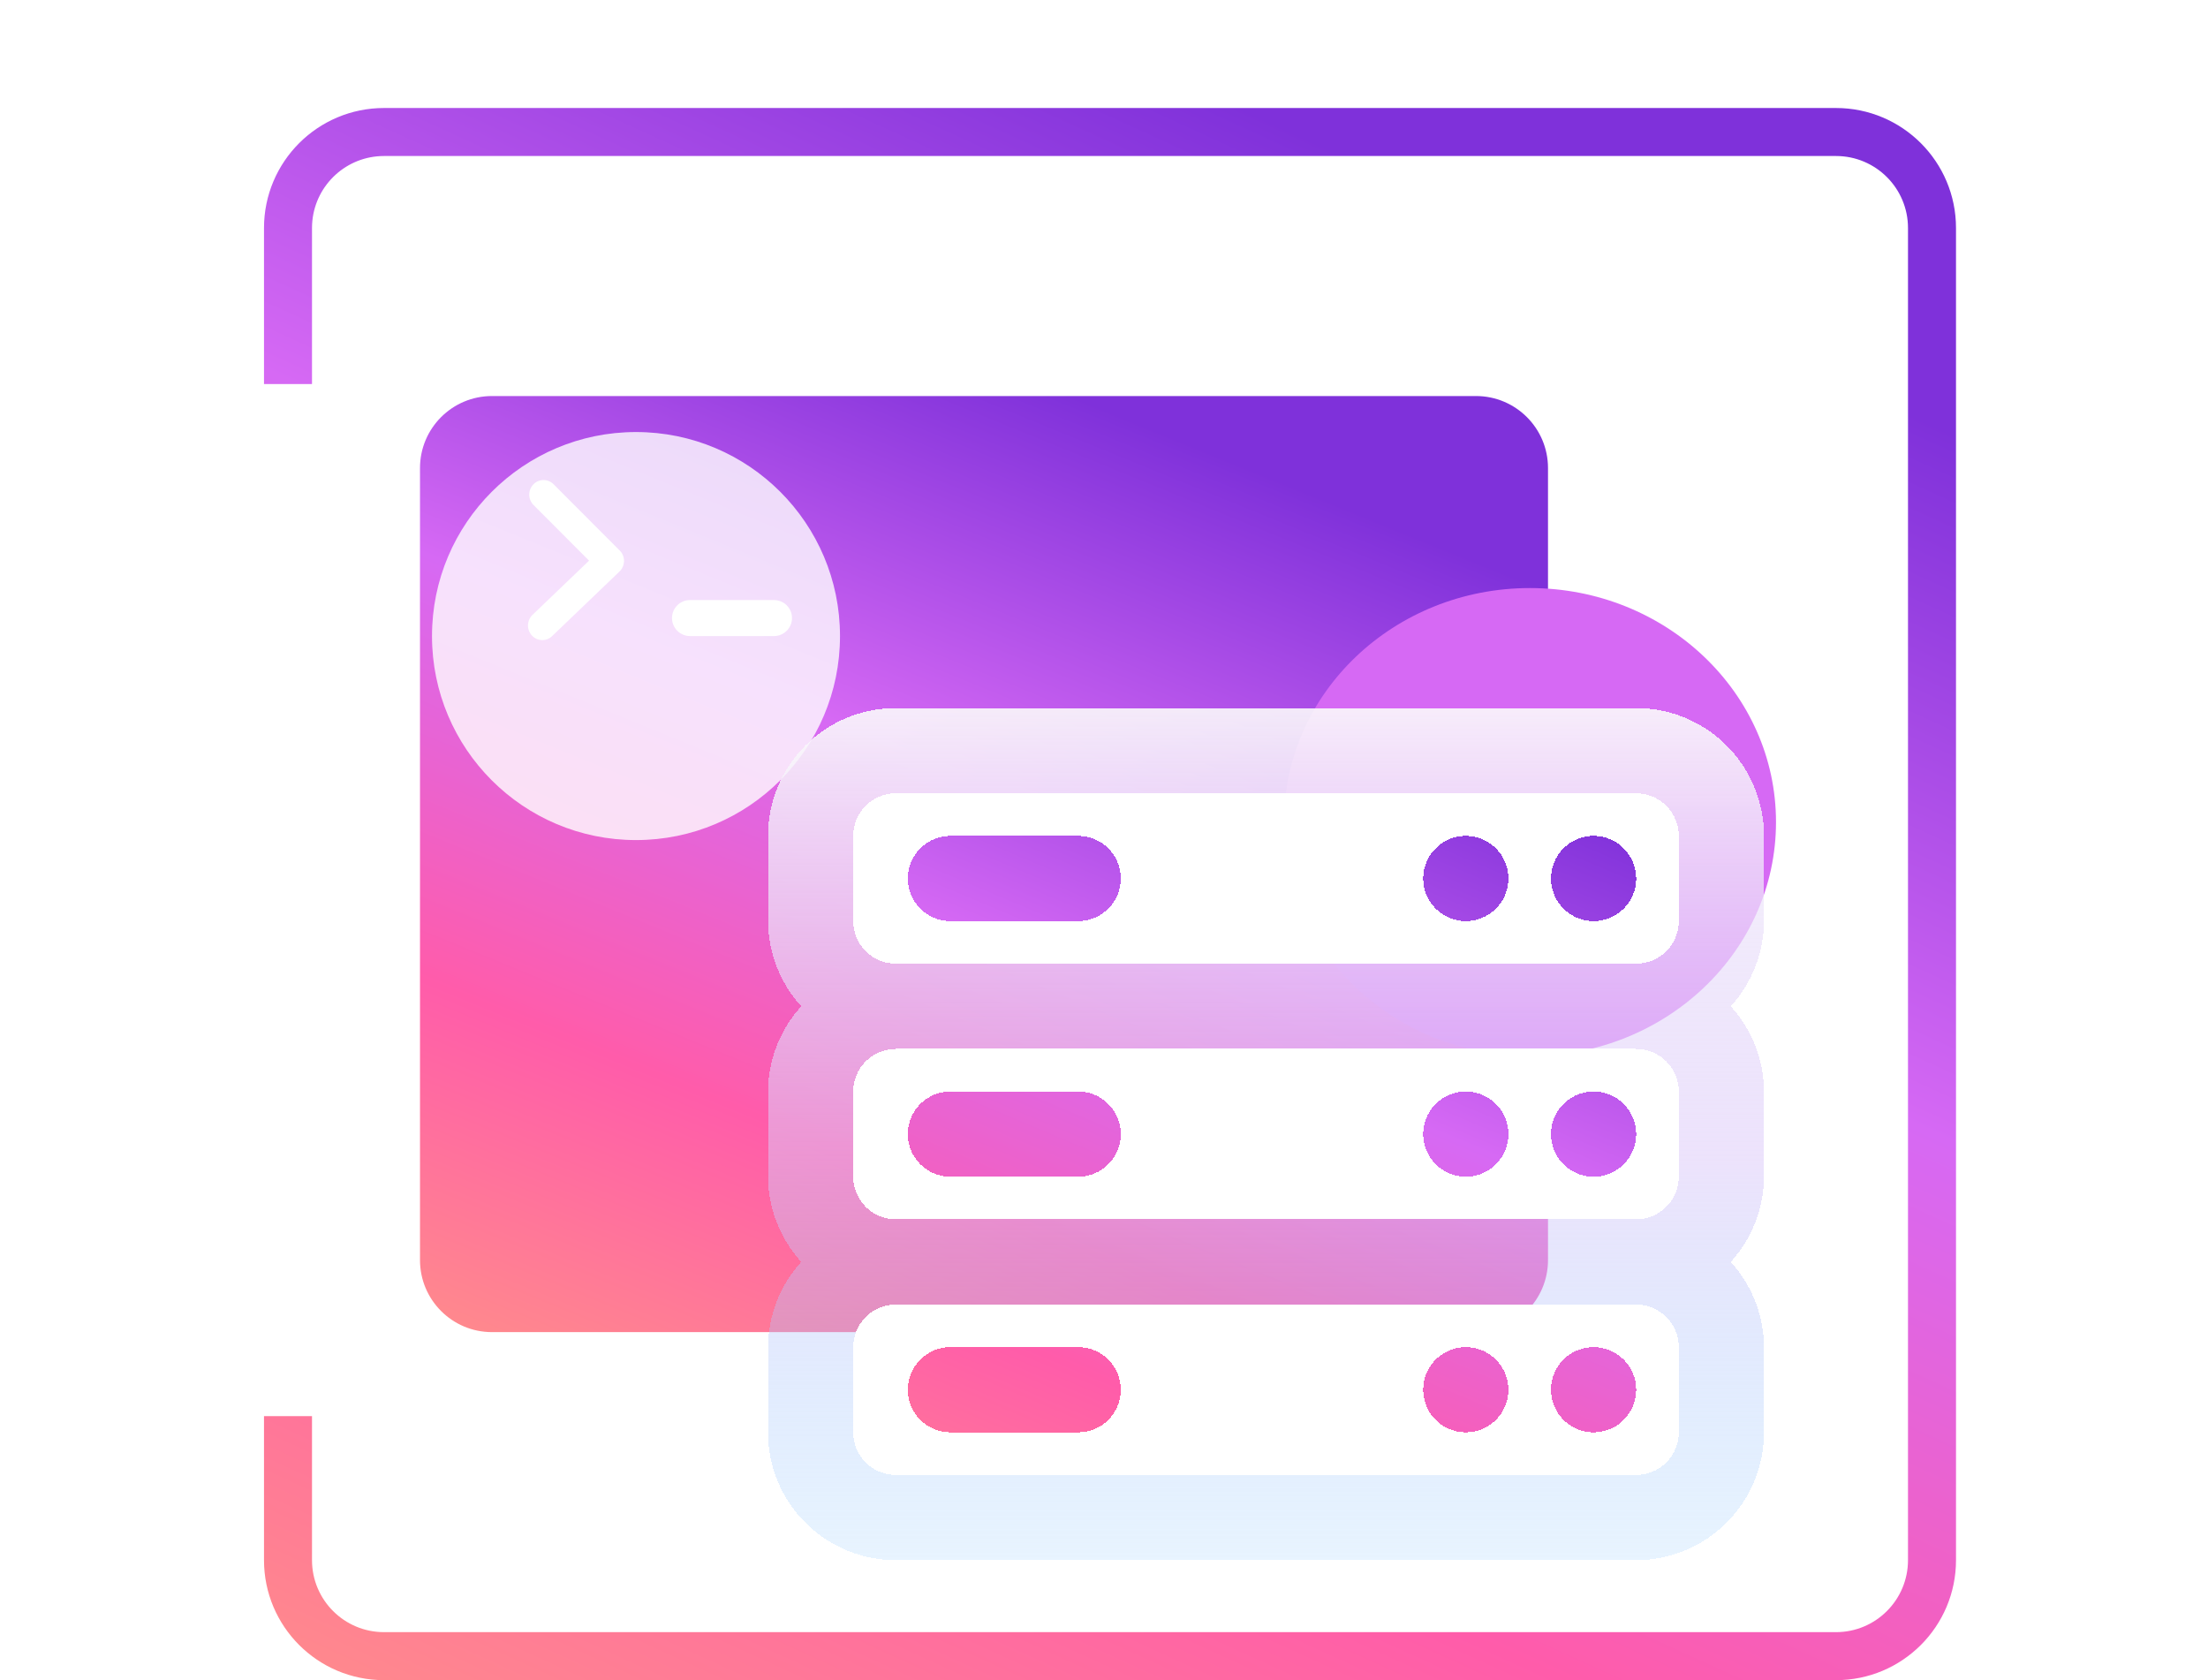 <svg width="184" height="140" viewBox="0 0 184 140" fill="none" xmlns="http://www.w3.org/2000/svg">
<path d="M35 39C35 35.686 37.686 33 41 33H123C126.314 33 129 35.686 129 39V105C129 108.314 126.314 111 123 111H41C37.686 111 35 108.314 35 105V39Z" fill="url(#paint0_linear_1102_8263)"/>
<g filter="url(#filter0_f_1102_8263)">
<circle cx="53" cy="53" r="17" fill="white" fill-opacity="0.8"/>
</g>
<g filter="url(#filter1_f_1102_8263)">
<ellipse cx="127.5" cy="68.5" rx="20.5" ry="19.5" fill="#D669F4"/>
</g>
<path d="M51.623 47.624C52.104 47.163 52.128 46.394 51.677 45.904C51.649 45.873 51.619 45.844 51.588 45.817L46.128 40.348C45.659 39.878 44.905 39.885 44.445 40.364C43.984 40.842 43.992 41.611 44.461 42.081L49.089 46.717L44.376 51.233C43.896 51.694 43.872 52.464 44.323 52.953C44.773 53.442 45.528 53.466 46.008 53.005L51.623 47.624Z" fill="white"/>
<path d="M56 51.5C56 50.672 56.672 50 57.5 50H64.5C65.328 50 66 50.672 66 51.5C66 52.328 65.328 53 64.5 53H57.5C56.672 53 56 52.328 56 51.5Z" fill="white"/>
<g filter="url(#filter2_bd_1102_8263)">
<path d="M89.85 65.65H79.2C78.258 65.65 77.356 66.024 76.69 66.69C76.024 67.356 75.65 68.258 75.65 69.2C75.65 70.141 76.024 71.044 76.69 71.71C77.356 72.376 78.258 72.75 79.2 72.75H89.85C90.791 72.75 91.695 72.376 92.36 71.71C93.026 71.044 93.4 70.141 93.4 69.2C93.4 68.258 93.026 67.356 92.36 66.69C91.695 66.024 90.791 65.65 89.85 65.65Z" fill="url(#paint1_linear_1102_8263)" shape-rendering="crispEdges"/>
<path d="M89.85 86.95H79.2C78.258 86.95 77.356 87.324 76.69 87.99C76.024 88.656 75.65 89.558 75.65 90.5C75.65 91.442 76.024 92.344 76.69 93.01C77.356 93.676 78.258 94.05 79.2 94.05H89.85C90.791 94.05 91.695 93.676 92.36 93.01C93.026 92.344 93.4 91.442 93.4 90.5C93.4 89.558 93.026 88.656 92.36 87.99C91.695 87.324 90.791 86.95 89.85 86.95Z" fill="url(#paint2_linear_1102_8263)" shape-rendering="crispEdges"/>
<path d="M132.8 65.65C132.098 65.65 131.412 65.858 130.828 66.248C130.244 66.638 129.789 67.193 129.52 67.841C129.252 68.49 129.181 69.204 129.318 69.893C129.455 70.581 129.793 71.214 130.29 71.71C130.786 72.207 131.419 72.545 132.107 72.682C132.796 72.819 133.51 72.749 134.159 72.48C134.807 72.211 135.362 71.756 135.752 71.172C136.142 70.588 136.35 69.902 136.35 69.2C136.35 68.258 135.976 67.356 135.31 66.69C134.644 66.024 133.742 65.65 132.8 65.65Z" fill="url(#paint3_linear_1102_8263)" shape-rendering="crispEdges"/>
<path d="M122.15 65.65C121.448 65.65 120.762 65.858 120.178 66.248C119.594 66.638 119.139 67.193 118.87 67.841C118.602 68.49 118.531 69.204 118.668 69.893C118.805 70.581 119.143 71.214 119.64 71.71C120.136 72.207 120.769 72.545 121.457 72.682C122.146 72.819 122.86 72.749 123.509 72.48C124.157 72.211 124.712 71.756 125.102 71.172C125.492 70.588 125.7 69.902 125.7 69.2C125.7 68.258 125.326 67.356 124.66 66.69C123.994 66.024 123.092 65.65 122.15 65.65Z" fill="url(#paint4_linear_1102_8263)" shape-rendering="crispEdges"/>
<path d="M122.15 86.95C121.448 86.95 120.762 87.158 120.178 87.548C119.594 87.938 119.139 88.493 118.87 89.141C118.602 89.79 118.531 90.504 118.668 91.193C118.805 91.881 119.143 92.514 119.64 93.01C120.136 93.507 120.769 93.845 121.457 93.982C122.146 94.119 122.86 94.049 123.509 93.78C124.157 93.511 124.712 93.056 125.102 92.472C125.492 91.888 125.7 91.202 125.7 90.5C125.7 89.558 125.326 88.656 124.66 87.99C123.994 87.324 123.092 86.95 122.15 86.95Z" fill="url(#paint5_linear_1102_8263)" shape-rendering="crispEdges"/>
<path d="M132.8 86.95C132.098 86.95 131.412 87.158 130.828 87.548C130.244 87.938 129.789 88.493 129.52 89.141C129.252 89.79 129.181 90.504 129.318 91.193C129.455 91.881 129.793 92.514 130.29 93.01C130.786 93.507 131.419 93.845 132.107 93.982C132.796 94.119 133.51 94.049 134.159 93.78C134.807 93.511 135.362 93.056 135.752 92.472C136.142 91.888 136.35 91.202 136.35 90.5C136.35 89.558 135.976 88.656 135.31 87.99C134.644 87.324 133.742 86.95 132.8 86.95Z" fill="url(#paint6_linear_1102_8263)" shape-rendering="crispEdges"/>
<path d="M89.85 108.25H79.2C78.258 108.25 77.356 108.624 76.69 109.29C76.024 109.956 75.65 110.858 75.65 111.8C75.65 112.742 76.024 113.644 76.69 114.31C77.356 114.976 78.258 115.35 79.2 115.35H89.85C90.791 115.35 91.695 114.976 92.36 114.31C93.026 113.644 93.4 112.742 93.4 111.8C93.4 110.858 93.026 109.956 92.36 109.29C91.695 108.624 90.791 108.25 89.85 108.25Z" fill="url(#paint7_linear_1102_8263)" shape-rendering="crispEdges"/>
<path d="M122.15 108.25C121.448 108.25 120.762 108.458 120.178 108.848C119.594 109.238 119.139 109.793 118.87 110.441C118.602 111.09 118.531 111.804 118.668 112.493C118.805 113.181 119.143 113.814 119.64 114.31C120.136 114.807 120.769 115.145 121.457 115.282C122.146 115.419 122.86 115.348 123.509 115.08C124.157 114.811 124.712 114.356 125.102 113.772C125.492 113.188 125.7 112.502 125.7 111.8C125.7 110.858 125.326 109.956 124.66 109.29C123.994 108.624 123.092 108.25 122.15 108.25Z" fill="url(#paint8_linear_1102_8263)" shape-rendering="crispEdges"/>
<path fill-rule="evenodd" clip-rule="evenodd" d="M143.881 58.119C145.878 60.117 147 62.825 147 65.65V72.75C146.984 75.377 145.998 77.906 144.231 79.85C145.998 81.794 146.984 84.323 147 86.95V94.05C146.984 96.677 145.998 99.206 144.231 101.15C145.998 103.094 146.984 105.623 147 108.25V115.35C147 118.175 145.878 120.883 143.881 122.881C141.883 124.878 139.175 126 136.35 126H74.65C71.825 126 69.117 124.878 67.119 122.881C65.122 120.883 64 118.175 64 115.35V108.25C64.016 105.623 65.002 103.094 66.769 101.15C65.002 99.206 64.016 96.677 64 94.05V86.95C64.016 84.323 65.002 81.794 66.769 79.85C65.002 77.906 64.016 75.377 64 72.75V65.65C64 62.825 65.122 60.117 67.119 58.119C69.117 56.122 71.825 55 74.65 55H136.35C139.175 55 141.883 56.122 143.881 58.119ZM138.86 117.86C139.526 117.194 139.9 116.292 139.9 115.35V108.25C139.9 107.308 139.526 106.406 138.86 105.74C138.194 105.074 137.292 104.7 136.35 104.7H74.65C73.709 104.7 72.805 105.074 72.14 105.74C71.474 106.406 71.1 107.308 71.1 108.25V115.35C71.1 116.292 71.474 117.194 72.14 117.86C72.805 118.526 73.709 118.9 74.65 118.9H136.35C137.292 118.9 138.194 118.526 138.86 117.86ZM138.86 96.56C139.526 95.894 139.9 94.992 139.9 94.05V86.95C139.9 86.008 139.526 85.106 138.86 84.44C138.194 83.774 137.292 83.4 136.35 83.4H74.65C73.709 83.4 72.805 83.774 72.14 84.44C71.474 85.106 71.1 86.008 71.1 86.95V94.05C71.1 94.992 71.474 95.894 72.14 96.56C72.805 97.226 73.709 97.6 74.65 97.6H136.35C137.292 97.6 138.194 97.226 138.86 96.56ZM138.86 75.26C139.526 74.594 139.9 73.692 139.9 72.75V65.65C139.9 64.709 139.526 63.806 138.86 63.14C138.194 62.474 137.292 62.1 136.35 62.1H74.65C73.709 62.1 72.805 62.474 72.14 63.14C71.474 63.806 71.1 64.709 71.1 65.65V72.75C71.1 73.692 71.474 74.594 72.14 75.26C72.805 75.926 73.709 76.3 74.65 76.3H136.35C137.292 76.3 138.194 75.926 138.86 75.26Z" fill="url(#paint9_linear_1102_8263)" fill-opacity="0.9" shape-rendering="crispEdges"/>
<path d="M132.8 108.25C132.098 108.25 131.412 108.458 130.828 108.848C130.244 109.238 129.789 109.793 129.52 110.441C129.252 111.09 129.181 111.804 129.318 112.493C129.455 113.181 129.793 113.814 130.29 114.31C130.786 114.807 131.419 115.145 132.107 115.282C132.796 115.419 133.51 115.348 134.159 115.08C134.807 114.811 135.362 114.356 135.752 113.772C136.142 113.188 136.35 112.502 136.35 111.8C136.35 110.858 135.976 109.956 135.31 109.29C134.644 108.624 133.742 108.25 132.8 108.25Z" fill="url(#paint10_linear_1102_8263)" shape-rendering="crispEdges"/>
<path fill-rule="evenodd" clip-rule="evenodd" d="M139.9 72.75C139.9 73.692 139.526 74.594 138.86 75.26C138.194 75.926 137.292 76.3 136.35 76.3H74.65C73.709 76.3 72.805 75.926 72.14 75.26C71.474 74.594 71.1 73.692 71.1 72.75V65.65C71.1 64.709 71.474 63.806 72.14 63.14C72.805 62.474 73.709 62.1 74.65 62.1H136.35C137.292 62.1 138.194 62.474 138.86 63.14C139.526 63.806 139.9 64.709 139.9 65.65V72.75ZM130.828 66.248C131.412 65.858 132.098 65.65 132.8 65.65C133.742 65.65 134.644 66.024 135.31 66.69C135.976 67.356 136.35 68.258 136.35 69.2C136.35 69.902 136.142 70.588 135.752 71.172C135.362 71.756 134.807 72.211 134.159 72.48C133.51 72.749 132.796 72.819 132.107 72.682C131.419 72.545 130.786 72.207 130.29 71.71C129.793 71.214 129.455 70.581 129.318 69.893C129.181 69.204 129.252 68.49 129.52 67.841C129.789 67.193 130.244 66.638 130.828 66.248ZM120.178 66.248C120.762 65.858 121.448 65.65 122.15 65.65C123.092 65.65 123.994 66.024 124.66 66.69C125.326 67.356 125.7 68.258 125.7 69.2C125.7 69.902 125.492 70.588 125.102 71.172C124.712 71.756 124.157 72.211 123.509 72.48C122.86 72.749 122.146 72.819 121.457 72.682C120.769 72.545 120.136 72.207 119.64 71.71C119.143 71.214 118.805 70.581 118.668 69.893C118.531 69.204 118.602 68.49 118.87 67.841C119.139 67.193 119.594 66.638 120.178 66.248ZM79.2 65.65H89.85C90.791 65.65 91.695 66.024 92.36 66.69C93.026 67.356 93.4 68.258 93.4 69.2C93.4 70.141 93.026 71.044 92.36 71.71C91.695 72.376 90.791 72.75 89.85 72.75H79.2C78.258 72.75 77.356 72.376 76.69 71.71C76.024 71.044 75.65 70.141 75.65 69.2C75.65 68.258 76.024 67.356 76.69 66.69C77.356 66.024 78.258 65.65 79.2 65.65Z" fill="white" shape-rendering="crispEdges"/>
<path fill-rule="evenodd" clip-rule="evenodd" d="M139.9 94.05C139.9 94.992 139.526 95.894 138.86 96.56C138.194 97.226 137.292 97.6 136.35 97.6H74.65C73.709 97.6 72.805 97.226 72.14 96.56C71.474 95.894 71.1 94.992 71.1 94.05V86.95C71.1 86.008 71.474 85.106 72.14 84.44C72.805 83.774 73.709 83.4 74.65 83.4H136.35C137.292 83.4 138.194 83.774 138.86 84.44C139.526 85.106 139.9 86.008 139.9 86.95V94.05ZM120.178 87.548C120.762 87.158 121.448 86.95 122.15 86.95C123.092 86.95 123.994 87.324 124.66 87.99C125.326 88.656 125.7 89.558 125.7 90.5C125.7 91.202 125.492 91.888 125.102 92.472C124.712 93.056 124.157 93.511 123.509 93.78C122.86 94.049 122.146 94.119 121.457 93.982C120.769 93.845 120.136 93.507 119.64 93.01C119.143 92.514 118.805 91.881 118.668 91.193C118.531 90.504 118.602 89.79 118.87 89.141C119.139 88.493 119.594 87.938 120.178 87.548ZM79.2 86.95H89.85C90.791 86.95 91.695 87.324 92.36 87.99C93.026 88.656 93.4 89.558 93.4 90.5C93.4 91.442 93.026 92.344 92.36 93.01C91.695 93.676 90.791 94.05 89.85 94.05H79.2C78.258 94.05 77.356 93.676 76.69 93.01C76.024 92.344 75.65 91.442 75.65 90.5C75.65 89.558 76.024 88.656 76.69 87.99C77.356 87.324 78.258 86.95 79.2 86.95ZM130.828 87.548C131.412 87.158 132.098 86.95 132.8 86.95C133.742 86.95 134.644 87.324 135.31 87.99C135.976 88.656 136.35 89.558 136.35 90.5C136.35 91.202 136.142 91.888 135.752 92.472C135.362 93.056 134.807 93.511 134.159 93.78C133.51 94.049 132.796 94.119 132.107 93.982C131.419 93.845 130.786 93.507 130.29 93.01C129.793 92.514 129.455 91.881 129.318 91.193C129.181 90.504 129.252 89.79 129.52 89.141C129.789 88.493 130.244 87.938 130.828 87.548Z" fill="white" shape-rendering="crispEdges"/>
<path fill-rule="evenodd" clip-rule="evenodd" d="M139.9 115.35C139.9 116.292 139.526 117.194 138.86 117.86C138.194 118.526 137.292 118.9 136.35 118.9H74.65C73.709 118.9 72.805 118.526 72.14 117.86C71.474 117.194 71.1 116.292 71.1 115.35V108.25C71.1 107.308 71.474 106.406 72.14 105.74C72.805 105.074 73.709 104.7 74.65 104.7H136.35C137.292 104.7 138.194 105.074 138.86 105.74C139.526 106.406 139.9 107.308 139.9 108.25V115.35ZM120.178 108.848C120.762 108.458 121.448 108.25 122.15 108.25C123.092 108.25 123.994 108.624 124.66 109.29C125.326 109.956 125.7 110.858 125.7 111.8C125.7 112.502 125.492 113.188 125.102 113.772C124.712 114.356 124.157 114.811 123.509 115.08C122.86 115.348 122.146 115.419 121.457 115.282C120.769 115.145 120.136 114.807 119.64 114.31C119.143 113.814 118.805 113.181 118.668 112.493C118.531 111.804 118.602 111.09 118.87 110.441C119.139 109.793 119.594 109.238 120.178 108.848ZM79.2 108.25H89.85C90.791 108.25 91.695 108.624 92.36 109.29C93.026 109.956 93.4 110.858 93.4 111.8C93.4 112.742 93.026 113.644 92.36 114.31C91.695 114.976 90.791 115.35 89.85 115.35H79.2C78.258 115.35 77.356 114.976 76.69 114.31C76.024 113.644 75.65 112.742 75.65 111.8C75.65 110.858 76.024 109.956 76.69 109.29C77.356 108.624 78.258 108.25 79.2 108.25ZM130.828 108.848C131.412 108.458 132.098 108.25 132.8 108.25C133.742 108.25 134.644 108.624 135.31 109.29C135.976 109.956 136.35 110.858 136.35 111.8C136.35 112.502 136.142 113.188 135.752 113.772C135.362 114.356 134.807 114.811 134.159 115.08C133.51 115.348 132.796 115.419 132.107 115.282C131.419 115.145 130.786 114.807 130.29 114.31C129.793 113.814 129.455 113.181 129.318 112.493C129.181 111.804 129.252 111.09 129.52 110.441C129.789 109.793 130.244 109.238 130.828 108.848Z" fill="white" shape-rendering="crispEdges"/>
</g>
<path d="M32 13C28.893 13 26.338 15.361 26.031 18.387C26.011 18.588 26 18.793 26 19V32H22V19C22 13.477 26.477 9 32 9H153C158.523 9 163 13.477 163 19V130C163 135.523 158.523 140 153 140H32C26.477 140 22 135.523 22 130V118H26V130C26 133.314 28.686 136 32 136H153C156.314 136 159 133.314 159 130V19C159 15.686 156.314 13 153 13H32Z" fill="url(#paint11_linear_1102_8263)"/>
<defs>
<filter id="filter0_f_1102_8263" x="0" y="0" width="106" height="106" filterUnits="userSpaceOnUse" color-interpolation-filters="sRGB">
<feFlood flood-opacity="0" result="BackgroundImageFix"/>
<feBlend mode="normal" in="SourceGraphic" in2="BackgroundImageFix" result="shape"/>
<feGaussianBlur stdDeviation="18" result="effect1_foregroundBlur_1102_8263"/>
</filter>
<filter id="filter1_f_1102_8263" x="71" y="13" width="113" height="111" filterUnits="userSpaceOnUse" color-interpolation-filters="sRGB">
<feFlood flood-opacity="0" result="BackgroundImageFix"/>
<feBlend mode="normal" in="SourceGraphic" in2="BackgroundImageFix" result="shape"/>
<feGaussianBlur stdDeviation="18" result="effect1_foregroundBlur_1102_8263"/>
</filter>
<filter id="filter2_bd_1102_8263" x="59" y="50" width="93" height="84" filterUnits="userSpaceOnUse" color-interpolation-filters="sRGB">
<feFlood flood-opacity="0" result="BackgroundImageFix"/>
<feGaussianBlur in="BackgroundImageFix" stdDeviation="2.5"/>
<feComposite in2="SourceAlpha" operator="in" result="effect1_backgroundBlur_1102_8263"/>
<feColorMatrix in="SourceAlpha" type="matrix" values="0 0 0 0 0 0 0 0 0 0 0 0 0 0 0 0 0 0 127 0" result="hardAlpha"/>
<feOffset dy="4"/>
<feGaussianBlur stdDeviation="2"/>
<feComposite in2="hardAlpha" operator="out"/>
<feColorMatrix type="matrix" values="0 0 0 0 0 0 0 0 0 0 0 0 0 0 0 0 0 0 0.25 0"/>
<feBlend mode="normal" in2="effect1_backgroundBlur_1102_8263" result="effect2_dropShadow_1102_8263"/>
<feBlend mode="normal" in="SourceGraphic" in2="effect2_dropShadow_1102_8263" result="shape"/>
</filter>
<linearGradient id="paint0_linear_1102_8263" x1="124.08" y1="47.167" x2="86.229" y2="139.847" gradientUnits="userSpaceOnUse">
<stop stop-color="#7F31DA"/>
<stop offset="0.326" stop-color="#D669F4"/>
<stop offset="0.654" stop-color="#FF5CAA"/>
<stop offset="1" stop-color="#FF9883"/>
</linearGradient>
<linearGradient id="paint1_linear_1102_8263" x1="142.656" y1="67.896" x2="107.453" y2="151.508" gradientUnits="userSpaceOnUse">
<stop stop-color="#7F31DA"/>
<stop offset="0.326" stop-color="#D669F4"/>
<stop offset="0.654" stop-color="#FF5CAA"/>
<stop offset="1" stop-color="#FF9883"/>
</linearGradient>
<linearGradient id="paint2_linear_1102_8263" x1="142.656" y1="67.896" x2="107.453" y2="151.508" gradientUnits="userSpaceOnUse">
<stop stop-color="#7F31DA"/>
<stop offset="0.326" stop-color="#D669F4"/>
<stop offset="0.654" stop-color="#FF5CAA"/>
<stop offset="1" stop-color="#FF9883"/>
</linearGradient>
<linearGradient id="paint3_linear_1102_8263" x1="142.656" y1="67.896" x2="107.453" y2="151.508" gradientUnits="userSpaceOnUse">
<stop stop-color="#7F31DA"/>
<stop offset="0.326" stop-color="#D669F4"/>
<stop offset="0.654" stop-color="#FF5CAA"/>
<stop offset="1" stop-color="#FF9883"/>
</linearGradient>
<linearGradient id="paint4_linear_1102_8263" x1="142.656" y1="67.896" x2="107.453" y2="151.508" gradientUnits="userSpaceOnUse">
<stop stop-color="#7F31DA"/>
<stop offset="0.326" stop-color="#D669F4"/>
<stop offset="0.654" stop-color="#FF5CAA"/>
<stop offset="1" stop-color="#FF9883"/>
</linearGradient>
<linearGradient id="paint5_linear_1102_8263" x1="142.656" y1="67.896" x2="107.453" y2="151.508" gradientUnits="userSpaceOnUse">
<stop stop-color="#7F31DA"/>
<stop offset="0.326" stop-color="#D669F4"/>
<stop offset="0.654" stop-color="#FF5CAA"/>
<stop offset="1" stop-color="#FF9883"/>
</linearGradient>
<linearGradient id="paint6_linear_1102_8263" x1="142.656" y1="67.896" x2="107.453" y2="151.508" gradientUnits="userSpaceOnUse">
<stop stop-color="#7F31DA"/>
<stop offset="0.326" stop-color="#D669F4"/>
<stop offset="0.654" stop-color="#FF5CAA"/>
<stop offset="1" stop-color="#FF9883"/>
</linearGradient>
<linearGradient id="paint7_linear_1102_8263" x1="142.656" y1="67.896" x2="107.453" y2="151.508" gradientUnits="userSpaceOnUse">
<stop stop-color="#7F31DA"/>
<stop offset="0.326" stop-color="#D669F4"/>
<stop offset="0.654" stop-color="#FF5CAA"/>
<stop offset="1" stop-color="#FF9883"/>
</linearGradient>
<linearGradient id="paint8_linear_1102_8263" x1="142.656" y1="67.896" x2="107.453" y2="151.508" gradientUnits="userSpaceOnUse">
<stop stop-color="#7F31DA"/>
<stop offset="0.326" stop-color="#D669F4"/>
<stop offset="0.654" stop-color="#FF5CAA"/>
<stop offset="1" stop-color="#FF9883"/>
</linearGradient>
<linearGradient id="paint9_linear_1102_8263" x1="111.5" y1="55" x2="111.5" y2="126" gradientUnits="userSpaceOnUse">
<stop stop-color="#FBFBFB"/>
<stop offset="0.531" stop-color="#DBC8F9" stop-opacity="0.573"/>
<stop offset="1" stop-color="#7FC0FC" stop-opacity="0.2"/>
</linearGradient>
<linearGradient id="paint10_linear_1102_8263" x1="142.656" y1="67.896" x2="107.453" y2="151.508" gradientUnits="userSpaceOnUse">
<stop stop-color="#7F31DA"/>
<stop offset="0.326" stop-color="#D669F4"/>
<stop offset="0.654" stop-color="#FF5CAA"/>
<stop offset="1" stop-color="#FF9883"/>
</linearGradient>
<linearGradient id="paint11_linear_1102_8263" x1="155.621" y1="32.794" x2="86.933" y2="183.002" gradientUnits="userSpaceOnUse">
<stop stop-color="#7F31DA"/>
<stop offset="0.326" stop-color="#D669F4"/>
<stop offset="0.654" stop-color="#FF5CAA"/>
<stop offset="1" stop-color="#FF9883"/>
</linearGradient>
</defs>
</svg>
